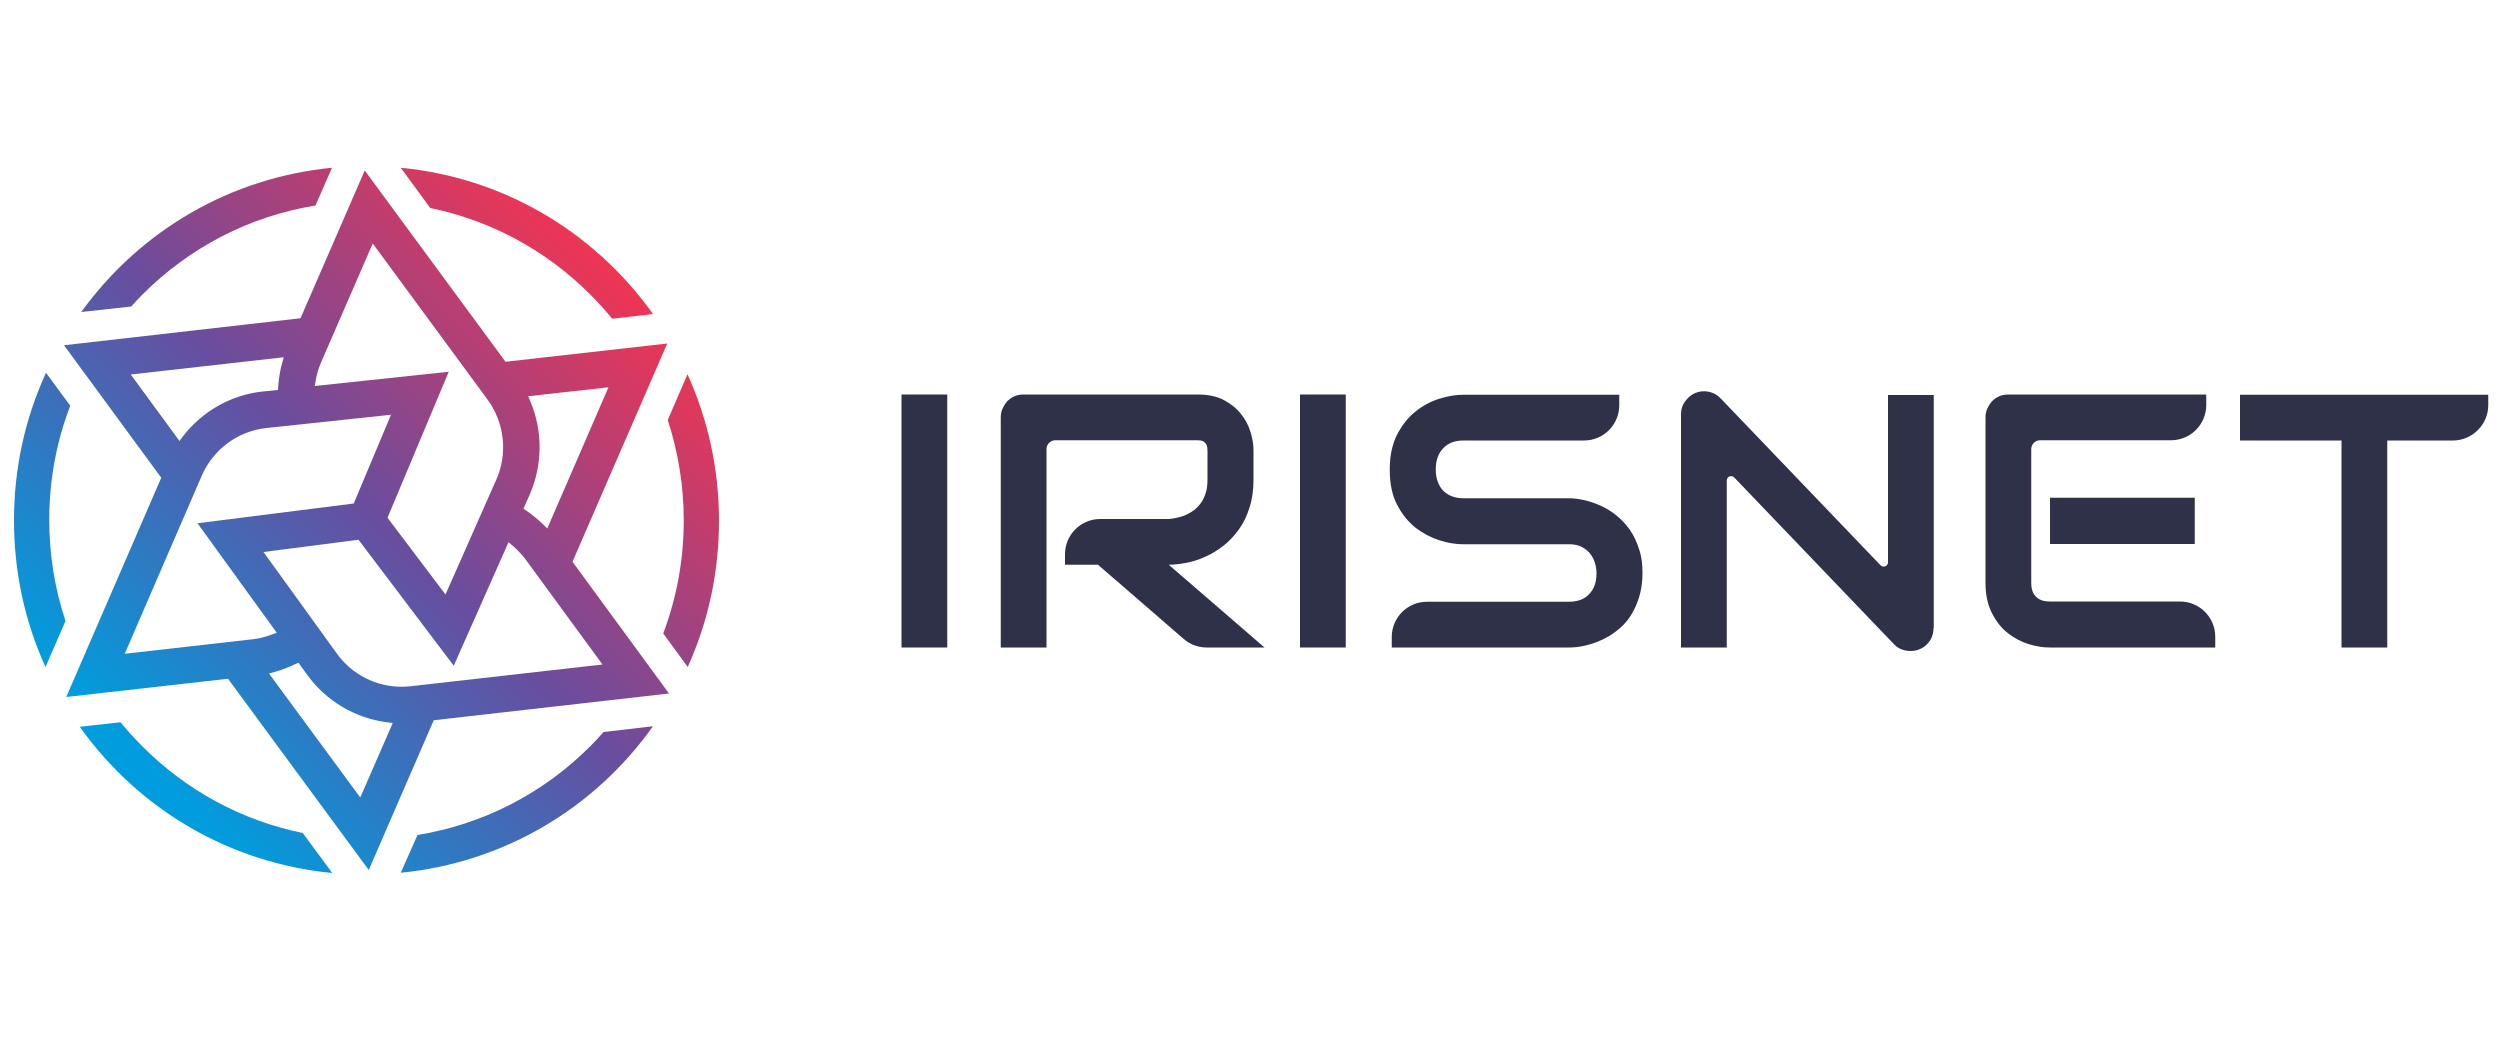 <?xml version="1.0" encoding="utf-8"?>
<!-- Generator: Adobe Illustrator 23.0.1, SVG Export Plug-In . SVG Version: 6.00 Build 0)  -->
<svg version="1.1" id="图层_1" xmlns="http://www.w3.org/2000/svg" xmlns:xlink="http://www.w3.org/1999/xlink" x="0px" y="0px"
	 viewBox="0 0 1000 414.7" style="enable-background:new 0 0 1000 414.7;" xml:space="preserve">
<style type="text/css">
	.st0{fill:url(#SVGID_1_);}
	.st1{fill:url(#SVGID_2_);}
	.st2{fill:url(#SVGID_3_);}
	.st3{fill:url(#SVGID_4_);}
	.st4{fill:url(#SVGID_5_);}
	.st5{fill:url(#SVGID_6_);}
	.st6{fill:url(#SVGID_7_);}
	.st7{fill:#2E3148;}
</style>
<g>
	<g>
		<linearGradient id="SVGID_1_" gradientUnits="userSpaceOnUse" x1="53.064" y1="301.265" x2="244.631" y2="109.699">
			<stop  offset="0" style="stop-color:#009DDE"/>
			<stop  offset="0.5" style="stop-color:#694D9F"/>
			<stop  offset="1" style="stop-color:#ED3554"/>
		</linearGradient>
		<path class="st0" d="M91.2,271.5l-64.7,7.3l38-87.7l-38.9-53l94.6-10.8l25.7-59.1l56.3,76.5l64.7-7.3L229,224.7l38.6,52.7
			l-94.1,10.7L147.5,348L91.2,271.5z M118,265.7c-2.5,1.2-5.1,2.2-7.9,3l-2.5,0.7l36.5,49.6l13-29.8l-2.3-0.3
			c-12.7-1.6-24.3-8.5-31.8-18.8l-3.6-5L118,265.7z M105.4,220.8l29.4,40.7c6,8.3,15.6,13.2,25.9,13.2c1.2,0,2.4-0.1,3.5-0.2
			l76.8-8.7L210.4,224c-1.5-2.1-3.3-3.9-5.2-5.6l-1.8-1.5l-21.9,49.4l-38.1-50.4L105.4,220.8z M106.6,171.2
			c-11.4,1.2-21.3,8.5-25.9,19.1l-30.8,71.2l51.2-5.8c2.5-0.3,5-0.9,7.4-1.8l2.2-0.8l-31.7-43.8l62.5-7.9l14.9-35.5L106.6,171.2z
			 M155,207.1l23.2,30.7l14.1-31.9l6.2-14c4.7-10.5,3.3-22.8-3.5-32.1l-45.9-62.4l-20.6,47.4c-1,2.3-1.8,4.8-2.2,7.3l-0.4,2.3
			l53.6-5.7L155,207.1z M211.3,158.5l0.9,2.2c5,11.9,4.8,25.4-0.3,37.1l-2.5,5.7l1.2,0.8c2.3,1.6,4.5,3.4,6.5,5.3l1.8,1.8l24.5-56.5
			L211.3,158.5z M52.3,149.8l19.5,26.6l1.4-1.9c7.8-10.1,19.4-16.6,31.9-17.9l6.1-0.6l0.1-1.5c0.2-3.1,0.7-6.2,1.5-9.1l0.7-2.5
			L52.3,149.8z"/>
		<linearGradient id="SVGID_2_" gradientUnits="userSpaceOnUse" x1="77.075" y1="325.276" x2="268.641" y2="133.71">
			<stop  offset="0" style="stop-color:#009DDE"/>
			<stop  offset="0.5" style="stop-color:#694D9F"/>
			<stop  offset="1" style="stop-color:#ED3554"/>
		</linearGradient>
		<path class="st1" d="M132.9,349.2c-40.6-3.9-77.1-25-101-58.5l16.3-1.8c2.7,3.3,5.6,6.5,8.6,9.5c17.7,17.8,39.9,29.8,64.3,34.8
			L132.9,349.2z"/>
		<linearGradient id="SVGID_3_" gradientUnits="userSpaceOnUse" x1="139.831" y1="388.032" x2="331.397" y2="196.466">
			<stop  offset="0" style="stop-color:#009DDE"/>
			<stop  offset="0.5" style="stop-color:#694D9F"/>
			<stop  offset="1" style="stop-color:#ED3554"/>
		</linearGradient>
		<path class="st2" d="M167,334c26.3-4.3,50.3-16.6,69.3-35.7c1.7-1.7,3.4-3.5,5.1-5.5l19.8-2.3c-23.8,33.4-60.2,54.6-100.9,58.6
			L167,334z"/>
		<linearGradient id="SVGID_4_" gradientUnits="userSpaceOnUse" x1="117.48" y1="365.681" x2="309.047" y2="174.115">
			<stop  offset="0" style="stop-color:#009DDE"/>
			<stop  offset="0.5" style="stop-color:#694D9F"/>
			<stop  offset="1" style="stop-color:#ED3554"/>
		</linearGradient>
		<path class="st3" d="M265.3,253.4c5.4-14.4,8.2-29.6,8.2-45.2c0-13.8-2.2-27.3-6.4-40.2l7.9-18.3c8.3,18.4,12.6,38.1,12.6,58.6
			c0,20.4-4.2,40.1-12.5,58.5L265.3,253.4z"/>
		<linearGradient id="SVGID_5_" gradientUnits="userSpaceOnUse" x1="-10.969" y1="237.232" x2="180.597" y2="45.665">
			<stop  offset="0" style="stop-color:#009DDE"/>
			<stop  offset="0.5" style="stop-color:#694D9F"/>
			<stop  offset="1" style="stop-color:#ED3554"/>
		</linearGradient>
		<path class="st4" d="M18.2,266.8c-8.4-18.5-12.6-38.2-12.6-58.7c0-20.6,4.3-40.4,12.8-59l9.7,13.2c-5.6,14.6-8.4,29.9-8.4,45.7
			c0,13.8,2.2,27.4,6.5,40.4L18.2,266.8z"/>
		<linearGradient id="SVGID_6_" gradientUnits="userSpaceOnUse" x1="-33.27" y1="214.931" x2="158.296" y2="23.364">
			<stop  offset="0" style="stop-color:#009DDE"/>
			<stop  offset="0.5" style="stop-color:#694D9F"/>
			<stop  offset="1" style="stop-color:#ED3554"/>
		</linearGradient>
		<path class="st5" d="M32.5,124.8c23.9-33,60.1-53.8,100.3-57.7l-6.6,15.1C99.9,86.5,75.9,98.8,56.8,118c-1.4,1.4-2.9,3-4.3,4.6
			L32.5,124.8z"/>
		<linearGradient id="SVGID_7_" gradientUnits="userSpaceOnUse" x1="29.492" y1="277.693" x2="221.059" y2="86.127">
			<stop  offset="0" style="stop-color:#009DDE"/>
			<stop  offset="0.5" style="stop-color:#694D9F"/>
			<stop  offset="1" style="stop-color:#ED3554"/>
		</linearGradient>
		<path class="st6" d="M244.9,127.5c-2.7-3.3-5.6-6.5-8.6-9.5c-17.7-17.8-39.9-29.8-64.2-34.8l-11.8-16.1
			c40.6,3.9,77,25.1,100.9,58.5L244.9,127.5z"/>
	</g>
	<g>
		<path class="st7" d="M378.9,259h-18.3V157.8h18.3V259z"/>
		<path class="st7" d="M501.4,191.8c0,4.2-0.5,7.9-1.6,11.2c-1,3.3-2.4,6.2-4.2,8.7c-1.8,2.5-3.8,4.7-6.1,6.5
			c-2.3,1.8-4.7,3.3-7.2,4.4c-2.5,1.2-5.1,2-7.6,2.5c-2.6,0.5-5,0.8-7.2,0.8l38.3,33.1h-23.1c-3.4,0-6.7-1.2-9.2-3.4l-34.3-29.7H426
			v-4.2c0-7.8,6.3-14.1,14.1-14.1h27.4c2.3-0.2,4.4-0.7,6.3-1.4c1.9-0.8,3.6-1.8,4.9-3.1c1.4-1.3,2.5-2.9,3.2-4.8
			c0.8-1.9,1.1-4,1.1-6.4v-11.6c0-1-0.1-1.8-0.4-2.4c-0.3-0.5-0.6-0.9-1-1.2c-0.4-0.3-0.8-0.4-1.3-0.5c-0.4,0-0.9-0.1-1.2-0.1h-57
			c-1.9,0-3.5,1.6-3.5,3.5V259h-18.3v-91.9c0-1.3,0.2-2.5,0.7-3.6c0.5-1.1,1.1-2.1,1.9-3c0.8-0.8,1.8-1.5,2.9-2
			c1.1-0.5,2.4-0.7,3.7-0.7h69.6c4.1,0,7.5,0.7,10.4,2.2c2.8,1.5,5.1,3.3,6.9,5.6c1.8,2.2,3,4.6,3.8,7.2c0.8,2.6,1.2,5,1.2,7.3
			V191.8z"/>
		<path class="st7" d="M538.3,259H520V157.8h18.3V259z"/>
		<path class="st7" d="M657,229.2c0,3.6-0.5,6.9-1.4,9.8c-0.9,2.9-2.1,5.4-3.6,7.7c-1.5,2.2-3.3,4.1-5.3,5.6c-2,1.6-4.1,2.8-6.3,3.8
			c-2.2,1-4.4,1.7-6.6,2.2c-2.2,0.5-4.3,0.7-6.3,0.7h-70.8v-4.2c0-7.8,6.3-14.1,14.1-14.1h56.7c3.5,0,6.3-1,8.2-3.1
			c2-2.1,2.9-4.8,2.9-8.3c0-1.7-0.3-3.2-0.8-4.7c-0.5-1.4-1.3-2.6-2.2-3.7c-1-1-2.1-1.8-3.5-2.4c-1.4-0.6-2.9-0.8-4.6-0.8h-42.2
			c-3,0-6.2-0.5-9.6-1.6c-3.4-1.1-6.6-2.8-9.6-5.1c-2.9-2.4-5.4-5.4-7.3-9.2c-2-3.8-2.9-8.5-2.9-14c0-5.5,1-10.1,2.9-13.9
			c2-3.8,4.4-6.9,7.3-9.2c2.9-2.4,6.1-4.1,9.6-5.2c3.4-1.1,6.6-1.6,9.6-1.6h62.4v4.2c0,7.8-6.3,14.1-14.1,14.1h-48.3
			c-3.5,0-6.2,1.1-8.1,3.2c-2,2.1-2.9,4.9-2.9,8.4c0,3.5,1,6.3,2.9,8.4c2,2,4.7,3.1,8.1,3.1h42.2h0.1c2,0,4.1,0.3,6.3,0.8
			c2.2,0.5,4.4,1.3,6.6,2.3c2.2,1,4.3,2.3,6.2,3.9c2,1.6,3.7,3.5,5.3,5.7c1.5,2.2,2.7,4.8,3.6,7.6C656.6,222.4,657,225.6,657,229.2z
			"/>
		<path class="st7" d="M773.4,251.2c0,1.3-0.2,2.5-0.7,3.7c-0.5,1.1-1.2,2.1-2,2.9c-0.8,0.8-1.8,1.5-2.9,1.9
			c-1.1,0.5-2.3,0.7-3.6,0.7c-1.1,0-2.3-0.2-3.4-0.6c-1.2-0.4-2.2-1.1-3.1-2l-64-66.8c-1.1-1.1-3-0.4-3,1.2V259h-18.3v-93.3
			c0-1.9,0.5-3.6,1.6-5.1c1.1-1.5,2.4-2.7,4.1-3.4c1.7-0.7,3.5-0.9,5.4-0.5c1.8,0.4,3.4,1.2,4.7,2.6l64,66.8c1.1,1.1,3,0.4,3-1.2
			v-66.9h18.3V251.2z"/>
		<path class="st7" d="M886.1,259h-66.2c-2.5,0-5.3-0.4-8.3-1.3c-3-0.9-5.8-2.4-8.4-4.4c-2.6-2-4.7-4.7-6.4-8
			c-1.7-3.3-2.6-7.3-2.6-12v-66.2c0-1.3,0.2-2.5,0.7-3.6c0.5-1.1,1.1-2.1,1.9-3c0.8-0.8,1.8-1.5,2.9-2c1.1-0.5,2.4-0.7,3.7-0.7h79.1
			v4.2c0,7.8-6.3,14.1-14.1,14.1h-52.4c-1.9,0-3.5,1.6-3.5,3.5v53.6c0,2.4,0.6,4.2,1.9,5.5c1.3,1.3,3.1,1.9,5.6,1.9H872
			c7.8,0,14.1,6.3,14.1,14.1V259z M877.9,217.6h-57.9v-18.5h57.9V217.6z"/>
		<path class="st7" d="M981.2,176.2h-26.3V259h-18.3v-82.8H896v-18.3h99.3v4.2C995.3,169.8,988.9,176.2,981.2,176.2z"/>
	</g>
</g>
</svg>
